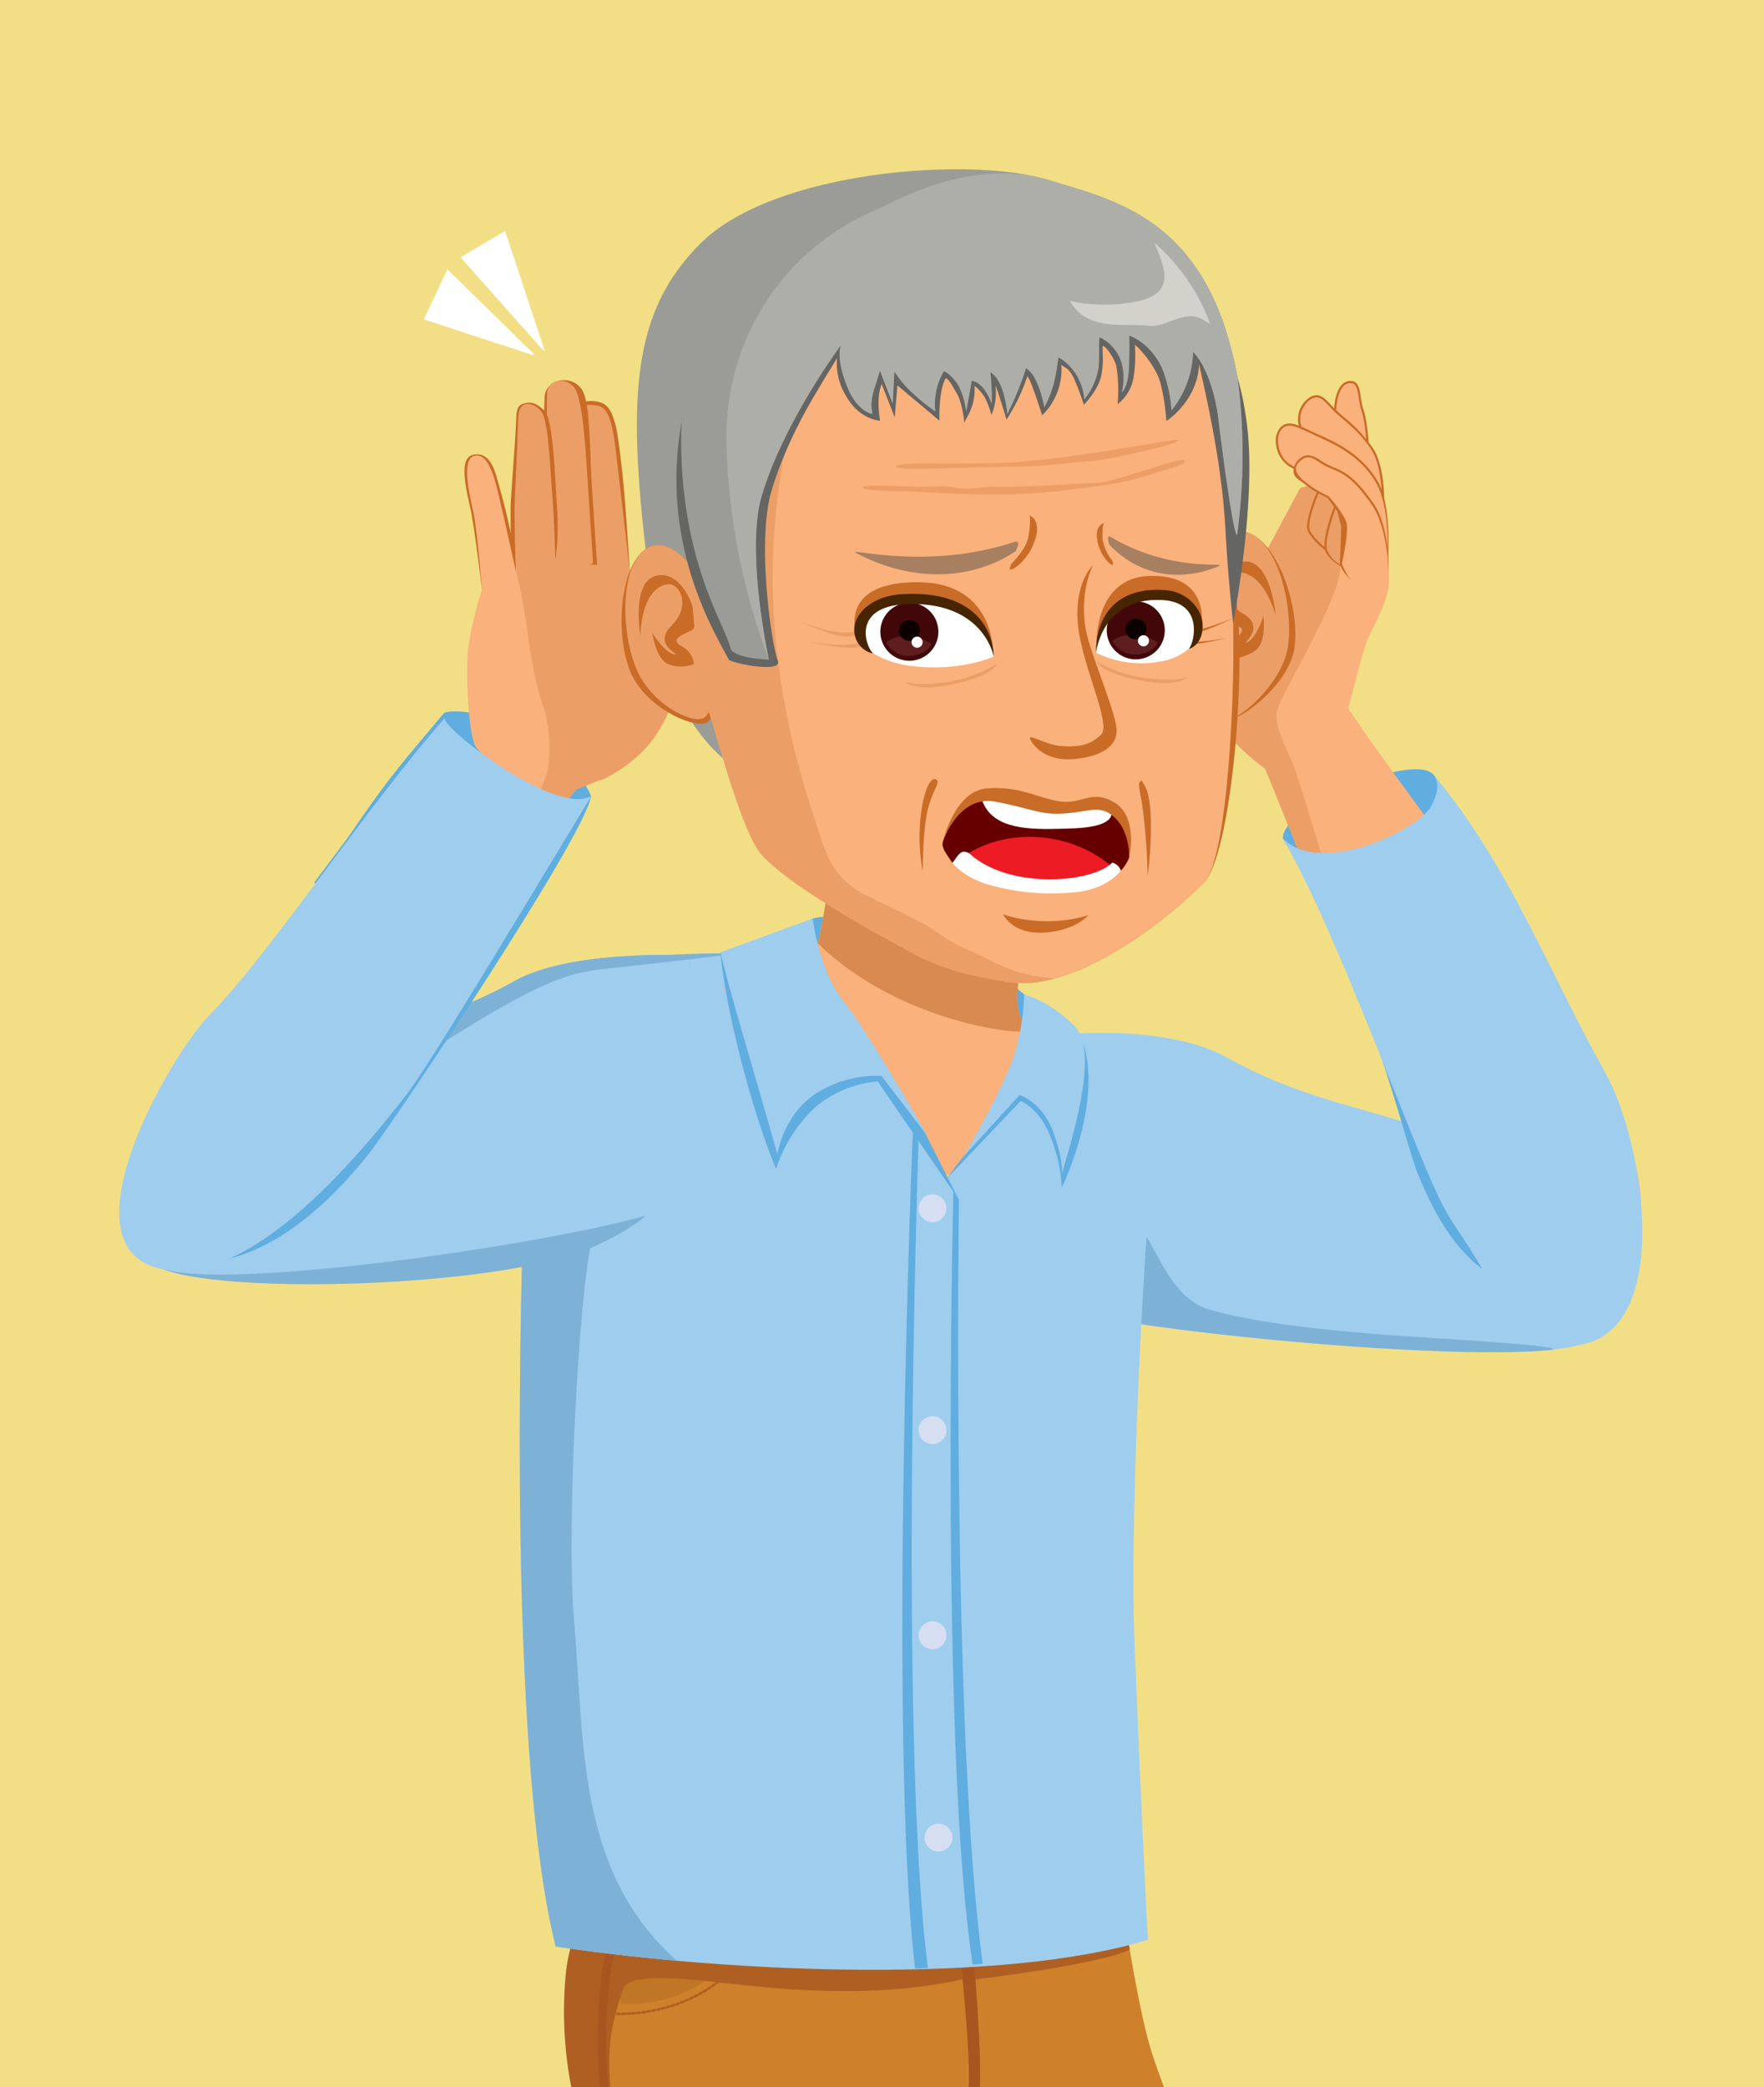 <svg xmlns="http://www.w3.org/2000/svg" width="399" height="472" viewBox="0 0 399 472">
  <g id="Grupo_87752" data-name="Grupo 87752" transform="translate(-181 -32845)">
    <rect id="Rectángulo_33961" data-name="Rectángulo 33961" width="399" height="472" transform="translate(181 32845)" fill="#f2df85"/>
    <g id="Grupo_85802" data-name="Grupo 85802" transform="translate(2.801 32869.496)">
      <g id="Background" transform="translate(274.047 27.721)">
        <g id="Grupo_85785" data-name="Grupo 85785" transform="translate(0)">
          <path id="Trazado_108536" data-name="Trazado 108536" d="M422.434,96.274l-.742-.066L397.305,88.22l5.358-11.314Z" transform="translate(-397.305 -68.222)" fill="#fff"/>
          <path id="Trazado_108537" data-name="Trazado 108537" d="M439.58,79.856l-.642-.488L420.52,58.653l10.072-5.976Z" transform="translate(-412.201 -52.676)" fill="#fff"/>
        </g>
      </g>
      <g id="Senior" transform="translate(205.199 13.782)">
        <g id="Grupo_85787" data-name="Grupo 85787" transform="translate(100.613 384.794)">
          <g id="Grupo_85786" data-name="Grupo 85786">
            <path id="Trazado_108538" data-name="Trazado 108538" d="M757.468,1136.4c-.913-2.423-1.856-5.064-2.747-7.807-3.612-11.114-7.78-41.123-7.78-41.123l-49.25,6.391,2.994,42.539Z" transform="translate(-621.802 -1087.471)" fill="#cf802a"/>
            <path id="Trazado_108539" data-name="Trazado 108539" d="M749.7,1105.2c-.4-2.7-2.762-17.733-2.762-17.733l-49.25,6.391,2.514,19.7C725.277,1111.273,746.4,1107.422,749.7,1105.2Z" transform="translate(-621.802 -1087.471)" fill="#b05f22"/>
            <path id="Trazado_108540" data-name="Trazado 108540" d="M579.961,1138.888c.53-10.719-2.574-42.539-2.574-42.539l-84.191-5s-6.238,12.887-6.947,22.507a89.3,89.3,0,0,0,1.3,25.034Z" transform="translate(-485.938 -1089.958)" fill="#b05f22"/>
            <path id="Trazado_108541" data-name="Trazado 108541" d="M595.906,1138.888c.53-10.719-2.574-42.539-2.574-42.539l-75.3-5s-4.724,11.67-6.669,21.117c-1.106,5.371-.415,17.208.387,26.423Z" transform="translate(-501.883 -1089.958)" fill="#a9551f"/>
            <path id="Trazado_108542" data-name="Trazado 108542" d="M593.388,1138.888c.559-10.434-3.39-42.817-3.39-42.817l-71.965-4.724s-4.724,11.67-6.669,21.117c-1.106,5.371-.415,17.208.387,26.423Z" transform="translate(-501.883 -1089.958)" fill="#cf802a"/>
            <path id="Trazado_108543" data-name="Trazado 108543" d="M524.985,1105.3a52.126,52.126,0,0,0-3.334,13.059c-.834,7.225-.278,10.559-.278,10.559a29.975,29.975,0,0,0,20.005-5.835c10-7.224,10-12.781,10-12.781Z" transform="translate(-508.557 -1098.912)" fill="#bf7726"/>
            <path id="Trazado_108544" data-name="Trazado 108544" d="M513.721,1141.227H513.7c-.188-.015-.287-.025-.287-.025a.28.28,0,0,1,.055-.558l.278.024a.281.281,0,0,1-.025.56Zm2.268.072a.28.28,0,0,0,0-.561h-.139l-.425,0h0a.28.28,0,0,0,0,.561l.432,0Zm.572-.007q.276,0,.572-.015a.28.28,0,0,0,.27-.29.277.277,0,0,0-.29-.271c-.194.007-.382.011-.563.015a.28.28,0,0,0,.005.561Zm-1.428-.28a.281.281,0,0,0-.272-.288c-.208-.005-.4-.014-.56-.022a.276.276,0,0,0-.294.266.281.281,0,0,0,.266.294c.168.008.359.016.573.023h.008A.28.28,0,0,0,515.133,1141.012Zm2.571.242c.186-.009.376-.021.571-.032a.28.28,0,1,0-.035-.56c-.193.012-.38.023-.563.031a.28.28,0,0,0,.014.561Zm1.141-.072c.186-.014.376-.03.569-.047a.28.28,0,0,0-.051-.558q-.286.025-.562.046a.281.281,0,0,0,.021.561Zm1.137-.1q.28-.029.568-.063a.281.281,0,0,0-.066-.557c-.19.023-.376.043-.56.063a.28.28,0,0,0,.029.559Zm1.135-.135c.186-.025.375-.051.566-.079a.281.281,0,1,0-.081-.555c-.189.028-.375.054-.558.078a.28.28,0,0,0,.036.558A.225.225,0,0,0,521.117,1140.942Zm1.131-.167q.279-.045.563-.095a.281.281,0,1,0-.1-.553q-.281.05-.555.094a.28.28,0,1,0,.089.553Zm1.126-.2q.278-.053.561-.111a.28.28,0,0,0-.113-.549q-.279.057-.553.109a.281.281,0,0,0,.052.556A.292.292,0,0,0,523.374,1140.577Zm1.119-.23q.277-.061.558-.127a.28.28,0,1,0-.129-.546q-.277.064-.55.125a.281.281,0,0,0,.06.554A.309.309,0,0,0,524.493,1140.347Zm1.112-.262q.275-.069.553-.143a.281.281,0,0,0-.144-.542q-.274.074-.545.142a.28.28,0,1,0,.136.544Zm1.1-.295c.182-.052.364-.1.549-.159a.28.28,0,0,0-.159-.538l-.542.157a.28.28,0,0,0,.076.55A.273.273,0,0,0,526.71,1139.79Zm1.1-.328q.271-.085.544-.176a.281.281,0,0,0-.177-.533c-.179.06-.357.118-.536.174a.28.28,0,0,0,.085.547A.275.275,0,0,0,527.806,1139.463Zm1.085-.361c.179-.063.358-.126.538-.193a.281.281,0,0,0-.194-.527q-.266.1-.53.191a.28.28,0,0,0,.093.544A.273.273,0,0,0,528.891,1139.1Zm1.073-.394q.266-.1.532-.21a.28.28,0,1,0-.21-.52c-.175.071-.35.139-.524.206a.281.281,0,0,0,.2.524Zm1.06-.429c.175-.074.35-.15.525-.227a.28.28,0,1,0-.227-.513q-.258.114-.516.223a.281.281,0,0,0,.109.539A.286.286,0,0,0,531.024,1138.278Zm1.046-.464c.172-.08.344-.162.517-.244a.281.281,0,1,0-.244-.505c-.17.082-.339.162-.509.24a.281.281,0,0,0,.118.535A.276.276,0,0,0,532.07,1137.814Zm1.03-.5c.169-.085.339-.173.508-.262a.281.281,0,0,0-.26-.5c-.167.088-.334.174-.5.258a.28.28,0,0,0,.253.5Zm1.013-.533q.25-.137.5-.279a.28.28,0,1,0-.278-.487c-.163.093-.328.185-.491.274a.281.281,0,1,0,.27.492Zm.993-.567q.245-.146.489-.3a.281.281,0,1,0-.295-.477c-.16.1-.32.2-.481.292a.28.28,0,0,0,.144.521A.277.277,0,0,0,535.106,1136.216Zm.973-.6q.24-.154.478-.314a.28.28,0,0,0-.311-.467q-.235.157-.47.309a.28.28,0,0,0,.152.516A.275.275,0,0,0,536.078,1135.613Zm.951-.637q.234-.163.467-.331a.281.281,0,1,0-.329-.455q-.228.165-.459.325a.281.281,0,0,0,.161.511A.274.274,0,0,0,537.03,1134.977Zm.928-.67c.129-.1.258-.2.386-.294l.071-.055a.28.28,0,0,0-.348-.439l-.066.051c-.126.1-.252.194-.378.289a.28.28,0,0,0,.168.5A.276.276,0,0,0,537.957,1134.306Zm.9-.7q.226-.179.445-.355a.281.281,0,0,0-.352-.437q-.217.175-.442.352a.28.28,0,1,0,.348.44Zm.887-.714c.149-.122.3-.243.439-.364a.28.28,0,1,0-.36-.43q-.213.179-.434.359a.281.281,0,1,0,.356.434Zm.875-.73q.22-.188.432-.373a.28.28,0,0,0-.369-.422q-.209.183-.427.368a.281.281,0,0,0,.364.427Zm.859-.749q.217-.192.424-.382a.281.281,0,1,0-.379-.414q-.2.187-.418.377a.28.28,0,1,0,.372.419Zm.844-.769c.142-.132.279-.263.414-.392a.28.28,0,1,0-.388-.4q-.2.191-.409.387a.28.28,0,0,0,.191.485A.277.277,0,0,0,542.326,1130.645Zm.824-.791c.138-.136.273-.271.4-.4a.28.28,0,0,0-.4-.393q-.193.2-.4.4a.28.28,0,0,0,.2.48A.277.277,0,0,0,543.149,1129.855Zm.8-.815c.134-.141.264-.28.391-.418a.281.281,0,0,0-.413-.38q-.186.2-.384.411a.28.28,0,0,0,.01.4.276.276,0,0,0,.193.077A.281.281,0,0,0,543.951,1129.04Zm.774-.842q.2-.219.376-.432a.281.281,0,0,0-.427-.364q-.177.209-.368.424a.28.28,0,1,0,.419.372Zm.742-.873c.124-.152.242-.3.356-.449a.28.28,0,1,0-.443-.343q-.167.216-.348.439a.281.281,0,1,0,.435.354Zm.7-.908c.116-.16.227-.316.333-.469a.281.281,0,0,0-.462-.318q-.153.222-.323.456a.28.28,0,0,0,.453.331Zm.652-.949q.161-.253.3-.492a.28.28,0,1,0-.483-.285c-.091.153-.188.312-.292.474a.28.28,0,0,0,.085.387.283.283,0,0,0,.151.045A.28.28,0,0,0,546.82,1125.468Zm.586-1q.144-.269.261-.519a.28.28,0,0,0-.507-.239q-.112.237-.249.494a.28.28,0,0,0,.115.379.274.274,0,0,0,.132.034A.28.28,0,0,0,547.406,1124.472Zm.5-1.052c.074-.184.142-.37.2-.551a.28.28,0,0,0-.533-.174c-.055.168-.119.342-.189.514a.281.281,0,0,0,.155.366.288.288,0,0,0,.105.021A.281.281,0,0,0,547.9,1123.42Zm.362-1.118a5.479,5.479,0,0,0,.106-.588.28.28,0,0,0-.244-.312.275.275,0,0,0-.312.244,4.86,4.86,0,0,1-.1.527.281.281,0,0,0,.209.337.313.313,0,0,0,.065.008A.281.281,0,0,0,548.264,1122.3Zm-.122-.922a.281.281,0,0,0,.256-.294,1.675,1.675,0,0,0-.045-.337.281.281,0,0,0-.549.11l.035.276a.281.281,0,0,0,.278.245Z" transform="translate(-503.405 -1108.69)" fill="#b05f22"/>
            <path id="Trazado_108545" data-name="Trazado 108545" d="M512.334,1138.888c-.7-9.132-.015-13.76,2.982-22.4.841-1.963,5.042-3.107,19.325-1.553s35.76,4.308,57.349-.457L590,1096.071l-71.965-4.724s-4.724,11.67-6.669,21.117c-1.106,5.371-.415,17.208.387,26.423Z" transform="translate(-501.883 -1089.958)" fill="#b05f22"/>
            <path id="Trazado_108546" data-name="Trazado 108546" d="M509.452,1141.9a111.922,111.922,0,0,1,4.96-45.249l-1.865-.61a113.888,113.888,0,0,0-5.064,45.859Z" transform="translate(-499.442 -1092.968)" fill="#a9551f"/>
          </g>
        </g>
        <g id="Grupo_85788" data-name="Grupo 85788" transform="translate(0.589 142.385)">
          <path id="Trazado_108547" data-name="Trazado 108547" d="M831.335,564.2c-12.839-7.149-34.624-5.33-34.624-5.33s-11.287,57-2.755,61.85,107.931,14.8,119.067,7.691c11.078-10.527,11.4-25.864-13.728-38.463C869.415,574.969,854.362,577.022,831.335,564.2Z" transform="translate(-581.497 -505.772)" fill="#9fcdee"/>
          <path id="Trazado_108548" data-name="Trazado 108548" d="M885.652,678.929c-18.428-1.189-42.473-2.564-57.525-6.865-11.468-3.584-11.906-19.12-21.941-24.854-4.812-2.647-8.655-6.423-12.939-9.379-1.836,15.137-2.647,31.207,1.709,33.685,7.35,4.179,82.119,12.137,109.825,9.722C909.24,680.849,900.33,679.876,885.652,678.929Z" transform="translate(-582.138 -556.567)" fill="#7eb1d6"/>
          <path id="Trazado_108549" data-name="Trazado 108549" d="M599.987,731.57c-.292-4.234-1.6-31.2-3.017-66.71-1.364-34.088,2.984-102.135,4.261-111.5s3.056-16.861-3.3-20.416-16.7-6.714-16.7-6.714l-27.064,33.529-10.66-32.328L508.67,508.5s-44.33-.82-46.873,8.285c-2.526,9.047-9.211,163.464,4.234,216.3C506.834,739.168,567.335,741.532,599.987,731.57Z" transform="translate(-367.919 -473.573)" fill="#9fcdee"/>
          <path id="Trazado_108550" data-name="Trazado 108550" d="M470.094,772.1c-1.792-23.295,1.814-82.153,4.681-86.1-5.273,3.712-16.346,5.251-16.353,5.527-1.314,51.907-.667,122.932,7.61,155.461,8.435,1.257,17.713,2.354,27.411,3.218C470.478,829.763,472.59,800.63,470.094,772.1Z" transform="translate(-367.919 -587.473)" fill="#7eb1d6"/>
          <path id="Trazado_108551" data-name="Trazado 108551" d="M295.722,515.4c12.839-7.149,39.323-5.748,39.323-5.748a125.273,125.273,0,0,1-.587,27.739c-2.039,14.757,4.591,26.942-21.537,38.392-21.069,9.233-87.752,10.934-98.888,3.829-11.079-10.527-11.4-25.863,13.728-38.463C257.642,526.172,272.695,528.226,295.722,515.4Z" transform="translate(-206.841 -474.257)" fill="#7eb1d6"/>
          <path id="Trazado_108552" data-name="Trazado 108552" d="M295.722,515.4c12.839-7.149,39.323-5.748,39.323-5.748s5.26,50.461-2.712,56.188c-8.521,6.12-107.156,21.712-118.3,13.772-11.079-10.527-11.4-25.863,13.728-38.463C257.642,526.172,272.695,528.226,295.722,515.4Z" transform="translate(-206.841 -474.257)" fill="#9fcdee"/>
          <path id="Trazado_108553" data-name="Trazado 108553" d="M668.005,490.158c-12.965-3.669-25.434-5.762-30.01-4.363s-1.91,21.875-1.91,21.875l54.357,7.572s-1.074-9.885-4.1-11.937S674.3,491.938,668.005,490.158Z" transform="translate(-481.755 -458.737)" fill="#60ade0"/>
          <path id="Trazado_108554" data-name="Trazado 108554" d="M655.858,462.886c-7.038-5.35,1.255-23.773,5.069-29.668l-49.233-22.139c1.127,4.186-2.711,35.33-5.761,38-3.509,3.074-17.981,2.774-19.09,4.779-.944,1.709,18.139,6.44,32.448,18.111,9.237,7.534,16.413,24.3,17.36,24.462,3.058.51,14.046-22.568,23.673-32.827C664.992,458.631,659.508,465.66,655.858,462.886Z" transform="translate(-450.634 -411.079)" fill="#fab17b"/>
          <path id="Trazado_108555" data-name="Trazado 108555" d="M693.824,462.886c-7.038-5.35,1.255-23.773,5.069-29.668L649.66,411.079c.878,3.258-1.253,22.845-3.679,32.629C665.551,462.987,697.073,465.357,693.824,462.886Z" transform="translate(-488.6 -411.079)" fill="#d98a50"/>
          <path id="Trazado_108556" data-name="Trazado 108556" d="M293.19,527.362c23.924-15.025,28.25-14.677,38.351-15.782,10.215-1.117,22.166-2.485,25.913-3.1-2.814-.013-8.735.015-15.393.382-8.15-.046-25.207.548-34.742,5.857-23.028,12.821-38.08,10.768-67.961,25.748a53.547,53.547,0,0,0-14.443,9.988c1.2-.349,2.41-.667,3.615-.935C250.39,545.222,275.323,538.584,293.19,527.362Z" transform="translate(-218.437 -473.573)" fill="#7eb1d6"/>
        </g>
        <g id="Grupo_85789" data-name="Grupo 85789" transform="translate(0 47.69)">
          <path id="Trazado_108557" data-name="Trazado 108557" d="M369.656,401.083c5.351-8.967,21.031-26.049,21.031-26.049-2.642-6.862-12.748-15.13-21.673-17.63s-11.552-1.236-11.552-1.236c-.154.17-5.495,6.589-5.708,6.809l-23.739,31.664Z" transform="translate(-284 -280.947)" fill="#60ade0"/>
          <path id="Trazado_108558" data-name="Trazado 108558" d="M445.512,257.864c5.54-.8,16,3.586,16,3.586s2.476,20.462,2.932,25.1-4.724,20.372-8.872,21.651-8.919,1.531-14.061,1.467-12.981-6.062-14.793-8.674-2.359-17-1.8-22.351a83.827,83.827,0,0,1,3.127-13.28A34.608,34.608,0,0,1,445.512,257.864Z" transform="translate(-346.039 -218.016)" fill="#fab17b"/>
          <path id="Trazado_108559" data-name="Trazado 108559" d="M461.745,292.438c-3.766-10.566-3.44-20.831-6.449-31.422a39.045,39.045,0,0,1,9.843-3.152c5.54-.8,16,3.586,16,3.586s2.476,20.462,2.932,25.1-4.724,20.372-8.872,21.651-10.019,4.674-15.161,4.61c-.232,0,1.614-4.134,1.372-4.147C463.757,304.52,462.968,296.366,461.745,292.438Z" transform="translate(-365.665 -218.016)" fill="#eb9f67"/>
          <path id="Trazado_108560" data-name="Trazado 108560" d="M504.384,198.722c-.018-.161-.954-16.238-1.779-23.124-.081-.672-.158-1.343-.235-2.007-.769-6.672-1.433-12.434-4.681-13.272a6.837,6.837,0,0,0-4.248.032,3.036,3.036,0,0,0-1.846,2.942c-.554,12.635,2.689,34.009,2.706,34.332Z" transform="translate(-388.914 -155.288)" fill="#c96c28"/>
          <path id="Trazado_108561" data-name="Trazado 108561" d="M506.068,200.306s-1.822-16.056-2.657-23.018-1.314-13.769-4.259-14.53-5.115,0-4.992,2.066,1.824,34.384,1.824,34.384a5.334,5.334,0,0,0,4.235,2.2A19.742,19.742,0,0,0,506.068,200.306Z" transform="translate(-390.598 -156.873)" fill="#eb9f67"/>
          <path id="Trazado_108562" data-name="Trazado 108562" d="M484.6,188.611l-.033-.493s-.672-10.1-1.163-17.642c-.123-1.879-.2-3.95-.283-6.143-.307-8.145-.622-13.633-2.128-15.624a4.945,4.945,0,0,0-5.765-1.489,3.9,3.9,0,0,0-2.5,3.511c-.126,3.238-1.228,33.431.424,37.421Z" transform="translate(-376.546 -146.851)" fill="#c96c28"/>
          <path id="Trazado_108563" data-name="Trazado 108563" d="M485.3,188.422s-.672-10.1-1.163-17.643-1.125-19.39-3.062-21.95-6.047-1.971-6.174,1.292-.136,38.276-.136,38.276,2.039,2.81,5.044,2.3A15.151,15.151,0,0,0,485.3,188.422Z" transform="translate(-378.157 -147.097)" fill="#eb9f67"/>
          <path id="Trazado_108564" data-name="Trazado 108564" d="M460.661,196.606l1.549-.18c0-.086,1.034-4.065.208-14.414-.181-2.272-.616-17.048-2.607-19.074-1.594-1.622-3.044-2.412-5.14-1.545-.73.3-1.234.84-1.3,3.073-.079,2.69-.49,8.365-.819,12.925-.192,2.644-.358,4.927-.41,5.982-.141,2.821-.061,12.9.6,15.862C452.739,199.236,460.56,196.757,460.661,196.606Z" transform="translate(-363.604 -155.953)" fill="#c96c28"/>
          <path id="Trazado_108565" data-name="Trazado 108565" d="M463.833,196.955s-.176-8.551-.672-14.339-.839-16.866-2.444-18.978-5.137-3.04-5.262,1.25-.663,16.222-.805,19.058.21,15.535.21,15.535.94,3.138,3.737,2.126S463.833,196.955,463.833,196.955Z" transform="translate(-365.229 -156.481)" fill="#eb9f67"/>
          <path id="Trazado_108566" data-name="Trazado 108566" d="M434.571,219.862c-.028-.127.285-5.446-4.412-21.488-1.075-3.673-2.832-5.206-5.255-4.63s-2.433,4.234-.631,11.844c.95,4.012,2.664,18.48,2.675,18.618Z" transform="translate(-344.94 -176.862)" fill="#c96c28"/>
          <path id="Trazado_108567" data-name="Trazado 108567" d="M435.89,221.43s-2.784-12.733-3.629-16.184-2.345-12.189-6.2-10.706c-2.481.954-1.054,8.008-.077,12.135s2.045,18.009,2.045,18.009Z" transform="translate(-346.021 -177.341)" fill="#fab17b"/>
          <path id="Trazado_108568" data-name="Trazado 108568" d="M510.4,299.728c5.758-3.895,5.136-1.527,6.852-6.768s4.065-10.16,9.036-11.925,7.2,2.573,5.03,7.565-5.98,7.445-6.76,11.567a35.077,35.077,0,0,1-5.955,13.866,31.2,31.2,0,0,1-11.106,8.836C504.677,324.181,504.64,303.623,510.4,299.728Z" transform="translate(-397.966 -232.688)" fill="#eb9f67"/>
          <path id="Trazado_108569" data-name="Trazado 108569" d="M352.327,382.176s-15.193,19.018-20.83,29.015-15.2,31.67-27.809,42.975-21.171,17.484-27.382,12.946-14.806-29.041,3.677-43.42,46.859-41.922,48.226-47.539c.776-3.189,7.4,2.93,13.574,5.64a14.843,14.843,0,0,0,9.413.605Z" transform="translate(-246.004 -293.398)" fill="#eb9f67"/>
          <path id="Trazado_108570" data-name="Trazado 108570" d="M287.749,458.171c-12.609,11.3-20.606,18-26.816,13.461s-7.033-34.262,11.45-48.641,46.859-41.922,48.226-47.539c.776-3.189,8.35.207,14.521,2.917C339.825,380.431,300.358,446.866,287.749,458.171Z" transform="translate(-238.402 -292.696)" fill="#fab17b"/>
          <path id="Trazado_108571" data-name="Trazado 108571" d="M291.478,397.936c-5.476.953-18.622-4.175-19.837-9.887s4.545-11.8,5.269-13.945c-17.592,19.943-28.288,43.326-41.546,56.7-8.764,8.84-38.489,54.391-17.518,60.366,21.712,6.189,40.192-14.807,47.092-23.462,5.387-6.755,48.927-71.7,50.351-80.96C306.1,397,301.24,396.142,291.478,397.936Z" transform="translate(-208.603 -292.659)" fill="#60ade0"/>
          <path id="Trazado_108572" data-name="Trazado 108572" d="M278.794,360.19c-17.592,19.943-39.9,53.716-53.157,67.091-8.764,8.84-33.111,51.116-12.141,57.092,21.713,6.189,49.328-29.913,56.229-38.568,5.387-6.756,28.8-45.973,42.161-67.985C303.756,382.364,278.071,362.33,278.794,360.19Z" transform="translate(-205.199 -283.732)" fill="#9fcdee"/>
          <path id="Trazado_108573" data-name="Trazado 108573" d="M278.794,360.19c-17.592,19.943-39.9,53.716-53.157,67.091-8.764,8.84-33.111,51.116-12.141,57.092,21.713,6.189,49.328-29.913,56.229-38.568,5.387-6.756,28.8-45.973,42.161-67.985C303.756,382.364,278.071,362.33,278.794,360.19Z" transform="translate(-205.199 -283.732)" fill="#9fcdee"/>
        </g>
        <g id="Grupo_85790" data-name="Grupo 85790" transform="translate(117.054 0)">
          <path id="Trazado_108574" data-name="Trazado 108574" d="M605.463,155.273c34.912-6.609,64.8-14.893,64.064-72.709-.719-56.233-26.965-60.93-44.607-66.362s-62.236-2.179-78.786,14.415-16.65,37.471-10.806,81.311S570.553,161.881,605.463,155.273Z" transform="translate(-531.816 -13.782)" fill="#9b9c97"/>
          <path id="Trazado_108575" data-name="Trazado 108575" d="M648.54,156.943c34.912-6.609,64.8-14.893,64.065-72.709C711.885,28,685.639,23.3,668,17.872s-41.136,4.548-57.686,21.141-11.755,35.965-5.912,79.805S613.63,163.551,648.54,156.943Z" transform="translate(-574.893 -15.452)" fill="#aeaea9"/>
        </g>
        <g id="Grupo_85791" data-name="Grupo 85791" transform="translate(177.107 217.144)">
          <path id="Trazado_108576" data-name="Trazado 108576" d="M737.077,833.457c-7.048-51.378-5.379-172.722-5.379-172.722l-1.26-1.837s-3.078,126.629,4.369,174.791Z" transform="translate(-718.902 -644.843)" fill="#60ade0"/>
          <path id="Trazado_108577" data-name="Trazado 108577" d="M705.145,809.264c-6.744-53.247-2.086-187.617-2.086-187.617l-1.3-1.967s-5.682,137.207.5,189.739Z" transform="translate(-699.379 -619.679)" fill="#60ade0"/>
        </g>
        <g id="Grupo_85792" data-name="Grupo 85792" transform="translate(242.511 70.838)">
          <path id="Trazado_108578" data-name="Trazado 108578" d="M955.287,431.833c-5.144-9.088-15.769-23.806-15.769-23.806-.165-.253.125-3.836,6.9-7.832,8.43-4.974,23.98-10.253,27.1-6.647.151.173.332.374.54.6l15.478,34.165Z" transform="translate(-918.841 -327.52)" fill="#60ade0"/>
          <path id="Trazado_108579" data-name="Trazado 108579" d="M958.312,443c-6.7-8.811-33.336-79.185-34.688-80.925-6.612-8.5,14.542-19.108,20.149-11.045,13.084,18.816,34.3,54.4,49.236,70.172,8.56,9.039,25.22,47.23,4.118,52.724C975.277,479.619,965.011,451.813,958.312,443Z" transform="translate(-907.849 -299.163)" fill="#eb9f67"/>
          <path id="Trazado_108580" data-name="Trazado 108580" d="M970.615,442.426c-6.7-8.811-25.919-77.391-27.272-79.131-6.612-8.5,6.592-21.569,12.2-13.505,13.084,18.816,32.641,44.532,45.969,63.062,7.269,10.106,33.311,55.708,12.209,61.2C991.872,479.744,977.315,451.236,970.615,442.426Z" transform="translate(-920.153 -298.586)" fill="#fab17b"/>
          <path id="Trazado_108581" data-name="Trazado 108581" d="M906.458,212.667l-24.581,45.953s2.442.317,4.548,4.859,13.033,13.777,17.787,13.988,9.487-4.612,11.688-10.5c1.864-4.988,4.113-15.74,5.7-19.755s5.916-10.141,4.754-15.846S910.9,211.44,910.9,211.44Z" transform="translate(-881.877 -211.44)" fill="#fab17b"/>
          <path id="Trazado_108582" data-name="Trazado 108582" d="M906.458,212.667l-24.581,45.953s2.442.317,4.548,4.859,13.1,15.162,17.854,15.373-5.042-10.682-2.841-16.571c1.864-4.989,15.165-26.629,14-32.334S910.9,211.44,910.9,211.44Z" transform="translate(-881.877 -211.44)" fill="#eb9f67"/>
          <path id="Trazado_108583" data-name="Trazado 108583" d="M960.646,228.395c.5,0,1.251,0,1.912-11.34l.014-.239-4.795-4.18-.27.6c-.009.019-.89,1.975-1.629,4.151-1.04,3.066-1.3,5.027-.788,6C956.126,225.349,959.5,228.395,960.646,228.395Z" transform="translate(-928.689 -212.207)" fill="#c96c28"/>
          <path id="Trazado_108584" data-name="Trazado 108584" d="M958.82,214.864s-3.486,7.712-2.43,9.719,4.333,4.754,5.124,4.754,1.425-10.881,1.425-10.881Z" transform="translate(-929.558 -213.637)" fill="#eb9f67"/>
          <path id="Trazado_108585" data-name="Trazado 108585" d="M958.461,419.17c5.452,1.078,15.175-8.227,16.519-13.911s-.735-7.425-1.409-9.581c17.13,20.342,23.454,56.374,36.4,70.049,8.559,9.039,17.013,39.833-4.089,45.326-21.848,5.689-31.271-14.129-35.811-25.126-3.3-7.986-10.193-41.646-30.5-75.77C948.528,420.614,948.744,417.154,958.461,419.17Z" transform="translate(-918.894 -329.65)" fill="#60ade0"/>
          <path id="Trazado_108586" data-name="Trazado 108586" d="M973.036,402.935c1.55-2.825,2.059-5.283.536-7.257,17.13,20.342,26.2,44.825,38.867,67.337,9.067,16.11,15.45,58.788-6.157,61.721-8.785,1.192-15.235-6.109-20.309-14.987-5.472-9.574-7.711-11.711-10.34-16.818-6.985-13.572-23.208-60.462-36.062-82.775C948.26,418.895,970.225,408.055,973.036,402.935Z" transform="translate(-918.894 -329.65)" fill="#9fcdee"/>
        </g>
        <g id="Grupo_85793" data-name="Grupo 85793" transform="translate(113.59 19.813)">
          <path id="Trazado_108587" data-name="Trazado 108587" d="M539.787,258.383s-5.968-10.325-11.907-6.773-7.3,18.683-3.905,27.5,15.436,13.7,17.648,11.747a8.912,8.912,0,0,0,2.6-4.971Z" transform="translate(-522.148 -185.712)" fill="#c96c28"/>
          <path id="Trazado_108588" data-name="Trazado 108588" d="M541.322,258.383s-5.968-10.325-11.907-6.773-6,17.919-2.6,26.736,13.541,13.4,15.753,11.446,1.3-6.274,1.3-6.274Z" transform="translate(-523.683 -185.712)" fill="#eb9f67"/>
          <path id="Trazado_108589" data-name="Trazado 108589" d="M533.332,283.614s-2.3-13,4.144-13.739,9.882,11.2,7.408,12.451-4.907,2.016-2.175,3.648a4.993,4.993,0,0,1,2.717,4,8.093,8.093,0,0,1-5.71.056c-2.93-1.164-3.681-7.119-3.681-7.119s2.674,4.43,4.949,4.841-5.276-1.83-.622-6.477,1.728-9.758-.9-9.346C533.293,272.9,533.332,283.614,533.332,283.614Z" transform="translate(-529.069 -197.887)" fill="#c96c28"/>
          <path id="Trazado_108590" data-name="Trazado 108590" d="M889.727,252.166s3.17-11.5,9.812-9.558,11.779,16.237,10.717,25.626-14.214,18.345-16.849,17.01a2.7,2.7,0,0,1-1.292-3.793Z" transform="translate(-757.992 -180.272)" fill="#c96c28"/>
          <path id="Trazado_108591" data-name="Trazado 108591" d="M889.727,252.166s3.17-11.5,9.812-9.558,10.326,15.826,9.264,25.214-12.761,18.756-15.4,17.421a2.7,2.7,0,0,1-1.292-3.793Z" transform="translate(-757.992 -180.272)" fill="#eb9f67"/>
          <path id="Trazado_108592" data-name="Trazado 108592" d="M911.556,273.5s-1.058-13.155-7.476-12.249-6.735,13.335-4.027,13.917,5.257.713,3.025,2.981a16.475,16.475,0,0,0-3.341,5.645s4.717-.615,7.26-2.478,1.765-7.817,1.765-7.817-1.469,4.962-3.567,5.934,4.644-3.1-1.032-6.424-4.134-9.007-1.491-9.27C908.891,263.12,911.556,273.5,911.556,273.5Z" transform="translate(-763.585 -192.344)" fill="#c96c28"/>
          <path id="Trazado_108593" data-name="Trazado 108593" d="M687.92,123.562s.316,11.8,1.74,24.406c1.973,17.472-1.524,56.163-7.372,62.422s-28.021,25.057-44.066,22.695-20.6-5.889-28.48-10.157c-9.426-5.1-24.081-14.087-27.974-19.164s-8.229-20.977-12.027-33.343S559.1,91.874,588.649,79s74.337-14.613,87.232,2.988S687.92,123.562,687.92,123.562Z" transform="translate(-550.443 -69.065)" fill="#c96c28"/>
          <path id="Trazado_108594" data-name="Trazado 108594" d="M687.92,123.562a182.683,182.683,0,0,0,.575,22.661c1.1,12.637-.359,57.907-6.208,64.167s-28.021,25.057-44.066,22.695-20.6-5.889-28.48-10.157c-9.426-5.1-24.081-14.087-27.974-19.164s-8.229-20.977-12.027-33.343S559.1,91.874,588.649,79s74.337-14.613,87.232,2.988S687.92,123.562,687.92,123.562Z" transform="translate(-550.443 -69.065)" fill="#fab17b"/>
          <path id="Trazado_108595" data-name="Trazado 108595" d="M620.8,231.824c-1.434-1.075-7.812-4.261-15.387-7.812-7.884-4.3-8.831-9.71-11.7-18.311-8.6-26.52-11.827-53.041-6.451-81.353,1.792-10.752,5.376-20.07,8.96-30.463a63.743,63.743,0,0,1,3.066-8.135,108.2,108.2,0,0,0-10.644,3.958c-29.546,12.871-22.7,79.054-18.909,91.418s8.135,28.267,12.027,33.343,18.548,14.059,27.974,19.164c7.881,4.268,12.432,7.793,28.48,10.157a25.272,25.272,0,0,0,10.218-.863,35.673,35.673,0,0,1-14.939-4.255C627.049,235.447,626.9,236.125,620.8,231.824Z" transform="translate(-550.443 -79.77)" fill="#eb9f67"/>
          <path id="Trazado_108596" data-name="Trazado 108596" d="M747.118,197.3c-.8-.693-9.566,2.686-17.07,4.634a10.61,10.61,0,0,1-2.2.407c-6.045.257-12.136.746-18.219.888-2.393.056-4.829-.077-7.214.082-2.561.171-4.8.674-7.322.124-2.28-.5-4.938-.18-7.279-.189-5.464-.021-13.535-.638-13.535.209s7.934.693,13.332,1c7.027.4,14.068.684,21.107.5,7.155-.184,14.065-1.246,21.142-2.17a70.534,70.534,0,0,0,10.519-2.614C744.453,198.994,747.922,197.995,747.118,197.3Z" transform="translate(-619.759 -151.285)" fill="#eb9f67"/>
          <path id="Trazado_108597" data-name="Trazado 108597" d="M759.142,184.667c0-.7-25.818,4.818-41.223,5.177-3.894.091-7.951.077-11.908.057-3.555-.018-10.7-.12-10.7.723s10.692.415,16.038.2c7.691-.3,15.281.074,22.957-1.012,2.308-.326,4.541-.273,6.835-.631,2.417-.377,4.822-.828,7.205-1.378C753.472,186.622,759.142,185.37,759.142,184.667Z" transform="translate(-633.25 -143.198)" fill="#eb9f67"/>
        </g>
        <g id="Grupo_85794" data-name="Grupo 85794" transform="translate(180.989 137.884)">
          <path id="Trazado_108598" data-name="Trazado 108598" d="M713.944,398.61c-1.1-.6-2.334,1.845-3.055,5.562a41.357,41.357,0,0,0,.058,15.206s-.045-9.5,1.182-14.151S715.048,399.213,713.944,398.61Z" transform="translate(-710.213 -398.519)" fill="#c96c28"/>
          <path id="Trazado_108599" data-name="Trazado 108599" d="M849.334,399.449c.244.375.489.767.733,1.192,2.68,4.681.686,20.349.686,20.349s-.2-7.61-1.05-14.4C849.092,401.686,848.17,399.965,849.334,399.449Z" transform="translate(-799.117 -399.115)" fill="#c96c28"/>
        </g>
        <g id="Grupo_85795" data-name="Grupo 85795" transform="translate(205.957 89.54)">
          <path id="Trazado_108600" data-name="Trazado 108600" d="M794.146,263.624s-4.192,3.806-3.437,13.105,7.8,22.925,5.242,25.259-4.755,2.751-8.764,2.545-8.441-3.507-7.043-1.178,4.526,4.407,9.073,4.142c5.55-.325,11.258-2.4,10.135-7.813-1.258-6.058-6.3-17.22-6.994-22.442C791.253,268.946,794.146,263.624,794.146,263.624Z" transform="translate(-779.881 -263.624)" fill="#c96c28"/>
        </g>
        <g id="Grupo_85796" data-name="Grupo 85796" transform="translate(153.269 78.26)">
          <path id="Trazado_108601" data-name="Trazado 108601" d="M671.29,290.814s2.177-11.494,13.037-11.3c16.379.3,17.694,14.963,17.694,14.963s-7.427,3.466-18.5,2.148C674.837,295.595,671.29,290.814,671.29,290.814Z" transform="translate(-657.519 -262.54)" fill="#fff"/>
          <path id="Trazado_108602" data-name="Trazado 108602" d="M698.427,292.3a6.562,6.562,0,1,1-7.915-4.844A6.564,6.564,0,0,1,698.427,292.3Z" transform="translate(-666.626 -267.516)" fill="#420809"/>
          <path id="Trazado_108603" data-name="Trazado 108603" d="M689.258,309.769a5.8,5.8,0,0,0,6.726,2.775,5.371,5.371,0,0,0,3.464-2.345c.186-.291-2.862-1.854-5.516-1.951C691.33,308.153,689.12,309.518,689.258,309.769Z" transform="translate(-669.044 -280.973)" fill="#5e1d1f"/>
          <path id="Trazado_108604" data-name="Trazado 108604" d="M697.515,301.537a2.415,2.415,0,0,0,4.416-.148,2.347,2.347,0,0,0-1.354-3.03A2.415,2.415,0,0,0,697.515,301.537Z" transform="translate(-674.259 -274.532)" fill="#0d0000"/>
          <path id="Trazado_108605" data-name="Trazado 108605" d="M706.03,311.157a1.235,1.235,0,0,0,1.6-.712,1.254,1.254,0,1,0-1.6.712Z" transform="translate(-679.3 -281.306)" fill="#fff"/>
          <path id="Trazado_108606" data-name="Trazado 108606" d="M772.3,239.222c-1.787,3.863-5,5.679-5.083,5.063a2.184,2.184,0,0,1,.747-1.582c1.45-1.678,2.951-3.441,3.394-5.52.311-1.46.66-4.812.241-5.032C773.48,232.951,774.09,235.358,772.3,239.222Z" transform="translate(-719.063 -232.151)" fill="#c96c28"/>
          <path id="Trazado_108607" data-name="Trazado 108607" d="M643.539,301.033a10.08,10.08,0,0,0,4.062-.722q.046.36.106.726a10.1,10.1,0,0,1-3.849.9c-3.4-.1-10.993-3.771-10.993-3.771S639.128,300.863,643.539,301.033Z" transform="translate(-632.865 -274.509)" fill="#eb9f67"/>
          <path id="Trazado_108608" data-name="Trazado 108608" d="M650.481,312.019a9.485,9.485,0,0,0,1.945-.582c.1.259.206.512.318.763a6.992,6.992,0,0,1-1.755.633c-3.346.643-11.552-1.279-11.552-1.279S646.138,312.816,650.481,312.019Z" transform="translate(-637.082 -283.022)" fill="#eb9f67"/>
          <path id="Trazado_108609" data-name="Trazado 108609" d="M722.053,326.029s-.428,2.44-9.493,4.468-11.038-.444-11.038-.444,1.845.967,8.609.143A31.2,31.2,0,0,0,722.053,326.029Z" transform="translate(-676.917 -292.385)" fill="#eb9f67"/>
          <path id="Trazado_108610" data-name="Trazado 108610" d="M705.884,250.889s1.46-2.652-.164-2.122c-20.074,6.545-37.415,1.318-36.032,2.442C681.573,257.611,695.322,257.929,705.884,250.889Z" transform="translate(-656.442 -242.767)" fill="#a77f61"/>
          <path id="Trazado_108611" data-name="Trazado 108611" d="M684.121,274.352c16.338.333,16.326,15.19,16.326,15.19s-2.825-8.6-13.807-11.47c-12.357-3.229-17.062,8.013-17.062,8.013S665.368,273.973,684.121,274.352Z" transform="translate(-656.161 -259.222)" fill="#c96c28"/>
          <path id="Trazado_108612" data-name="Trazado 108612" d="M668.985,289.812c-.052-3.448,3.76-7.71,11.023-8.076,21.084-1.067,20.534,14.135,20.534,14.135s-2.245-12.687-19.963-11.845c-11.968.568-9.112,9.318-7.433,11.006C673.543,295.433,669.055,294.369,668.985,289.812Z" transform="translate(-656.04 -263.931)" fill="#472500"/>
        </g>
        <g id="Grupo_85797" data-name="Grupo 85797" transform="translate(220.91 80.031)">
          <path id="Trazado_108613" data-name="Trazado 108613" d="M869.437,310.18a9.482,9.482,0,0,1-1.958-.536c-.093.261-.194.517-.3.771a6.967,6.967,0,0,0,1.769.592c3.361.564,11.518-1.55,11.518-1.55S873.8,310.875,869.437,310.18Z" transform="translate(-850.846 -283.522)" fill="#c96c28"/>
          <path id="Trazado_108614" data-name="Trazado 108614" d="M871.693,299.721a10.078,10.078,0,0,1-4.078-.626c-.025.241-.055.483-.089.728a10.1,10.1,0,0,0,3.87.811c3.4-.183,10.9-4.028,10.9-4.028S876.1,299.448,871.693,299.721Z" transform="translate(-851.069 -275.277)" fill="#c96c28"/>
          <path id="Trazado_108615" data-name="Trazado 108615" d="M845.2,288.112s-2.116-11.417-10.483-11.145c-12.621.413-13.079,15.01-13.079,15.01a23.158,23.158,0,0,0,14.352,2.006A12.953,12.953,0,0,0,845.2,288.112Z" transform="translate(-821.626 -262.673)" fill="#fff"/>
          <path id="Trazado_108616" data-name="Trazado 108616" d="M821.91,324.3s.485,2.429,9.595,4.243,11.024-.7,11.024-.7-1.822,1.01-8.6.345A31.2,31.2,0,0,1,821.91,324.3Z" transform="translate(-821.801 -293.048)" fill="#eb9f67"/>
          <path id="Trazado_108617" data-name="Trazado 108617" d="M833.789,270.384c-12.588.445-11.872,15.749-11.872,15.749s1.853-8.576,10.214-11.507c9.408-3.3,13.462,7.85,13.462,7.85S848.238,269.873,833.789,270.384Z" transform="translate(-821.801 -258.443)" fill="#c96c28"/>
          <path id="Trazado_108618" data-name="Trazado 108618" d="M841.326,291.415a6.562,6.562,0,1,1-7.915-4.844A6.564,6.564,0,0,1,841.326,291.415Z" transform="translate(-825.953 -268.721)" fill="#420809"/>
          <path id="Trazado_108619" data-name="Trazado 108619" d="M832.156,308.888a5.8,5.8,0,0,0,6.726,2.775,5.373,5.373,0,0,0,3.465-2.345c.186-.291-2.862-1.854-5.516-1.951C834.228,307.272,832.018,308.637,832.156,308.888Z" transform="translate(-828.371 -282.179)" fill="#5e1d1f"/>
          <path id="Trazado_108620" data-name="Trazado 108620" d="M840.414,300.656a2.415,2.415,0,0,0,4.416-.148,2.347,2.347,0,0,0-1.355-3.03A2.415,2.415,0,0,0,840.414,300.656Z" transform="translate(-833.587 -275.737)" fill="#0d0000"/>
          <path id="Trazado_108621" data-name="Trazado 108621" d="M848.929,310.276a1.235,1.235,0,0,0,1.6-.712,1.254,1.254,0,1,0-1.6.712Z" transform="translate(-838.628 -282.511)" fill="#fff"/>
          <path id="Trazado_108622" data-name="Trazado 108622" d="M822.521,242.229c.928,3.024,3.107,4.684,3.234,4.239a1.625,1.625,0,0,0-.391-1.24,9.873,9.873,0,0,1-1.944-4.405c-.082-1.107,0-3.609.328-3.729C822.286,237.493,821.594,239.2,822.521,242.229Z" transform="translate(-821.923 -237.093)" fill="#c96c28"/>
          <path id="Trazado_108623" data-name="Trazado 108623" d="M829.493,247.3s-.79-2.376.289-1.736c13.327,7.916,25.741,5.751,24.692,6.508C845.734,255.889,836.208,254.44,829.493,247.3Z" transform="translate(-826.487 -242.458)" fill="#a77f61"/>
          <path id="Trazado_108624" data-name="Trazado 108624" d="M845.724,287.1c-.09-3.43-3.192-7.643-8.807-7.955-16.3-.912-15.3,14.206-15.3,14.206s1.249-12.636,14.947-11.924c9.251.481,7.381,9.2,6.15,10.9C842.422,292.725,845.843,291.635,845.724,287.1Z" transform="translate(-821.605 -264.049)" fill="#472500"/>
        </g>
        <g id="Grupo_85798" data-name="Grupo 85798" transform="translate(126.004 4.252)">
          <path id="Trazado_108625" data-name="Trazado 108625" d="M579.7,146.126c1.369,3.1-10.717.547-11.079-.163-2.8-5.494-15.065-24.721-11.026-51.516,4.248-28.178,17.721-42.075,61.769-46.82,59.367-6.4,65.163,35.588,66.4,44.629,2.417,17.588-3.055,45.348-3.055,45.348s-1.04-8.608-1.725-20.829C680.4,106.19,678.658,95.009,675,79.2c-.364,8.376-7.4,12.81-7.4,12.81a45.886,45.886,0,0,0-1.356-8.64c-.916-3.746-5.359-8.6-5.756-8.519a32.864,32.864,0,0,1-.26,7.01,9.646,9.646,0,0,1-3.65,6.331,36.071,36.071,0,0,0-.254-8.444c-.377-1.879-2.584-4.912-3.1-4.692-.184,1.4.3,2.891-.285,6.375s-3.992,6.89-3.992,6.89a63.739,63.739,0,0,0-2.343-6.177c-1.236-2.45-2.308-2.242-2.754-2.888a14.4,14.4,0,0,1-4.351,11.45s-2.79-8.9-3.358-8.772a41.944,41.944,0,0,1-4.693,9.737s-2.3-7.636-2.493-7.625a12.974,12.974,0,0,1-.913,6.582,22.222,22.222,0,0,0-1.528-4.029,10.823,10.823,0,0,0-2.286-2.543c.215,5.264-2.157,7.192-2.291,8.457-.144-1.3-.612-4.779-1.632-6.57s-2.006-3.534-2.6-3.621c-1.7,2.888-1.426,9.6-1.426,9.6l-9.507-7.975-.615,7.206-2.943-7.516c-.883,2.179-.866,5.056-.389,8.288,0,0-4.786-.2-7.813-5.829a14.037,14.037,0,0,1-1.889-8.376c-2.66,4.743-10.6,15.936-14.8,29.976C574.8,119.433,578.444,143.277,579.7,146.126Z" transform="translate(-556.789 -39.326)" fill="#656563"/>
          <path id="Trazado_108626" data-name="Trazado 108626" d="M579.593,138.642s-8.187-.232-8.725-2.686c-1.116-5.1-10.9-18.773-11.127-46.375-.237-28.495,16.886-48.727,60.933-53.471s62.637,22.127,65.054,39.718a135.4,135.4,0,0,1-.245,34.652c-.922-.568-3.369-19.241-4.2-26.2-.572-4.821-2.4-11.766-5.747-15.259a21.985,21.985,0,0,1-4.868,13.235,31.27,31.27,0,0,0-1.358-7.284c-1.926-7.1-7.823-9.651-8.219-9.571.024,1.822.029,4.511-.066,7.1-.168,4.507-1.583,5.688-1.583,5.688a13.88,13.88,0,0,0,.013-6.364c-.881-3.782-4.609-6.2-5.125-5.984-.184,1.4.047,4.78-.2,6.863a15.291,15.291,0,0,1-3.182,7.064,12.779,12.779,0,0,0-1.709-5.389c-2.042-3.251-4.177-4.085-4.177-4.085a54.419,54.419,0,0,1-1,5.758,24.643,24.643,0,0,1-2.17,5.481s-1.282-7.276-4.157-8.772a73.52,73.52,0,0,1-4.195,10.3s-.627-7.683-3.877-9.422a49.084,49.084,0,0,1,.308,7.063s-1.7-4.949-4.54-5.084c-.461,3.184-1.069,5.7-1.2,6.968a17.593,17.593,0,0,0-1.71-5.848c-1.017-1.791-2.762-3.24-3.358-3.327a14.515,14.515,0,0,0-1.933,9.059,37.43,37.43,0,0,1-5-4.017,22.327,22.327,0,0,1-4.261-5.033l-.386,7.3L604.7,73.242c-1.036,4.017-2.451,6.055-1.692,9.841,0,0-3.486-.43-5.793-6.391-2.72-7.032-1.211-9.31-1.211-9.31-2.275,3.02-13.388,18.806-17.988,34.033C574.2,114.046,579.593,138.642,579.593,138.642Z" transform="translate(-558.682 -32.005)" fill="#9b9c97"/>
          <path id="Trazado_108627" data-name="Trazado 108627" d="M597.964,132.284a147.28,147.28,0,0,1-9.591-50.011c-.237-28.494,21-54.994,55.79-56.529,44.26-1.953,57.519,26.134,59.936,43.725a135.393,135.393,0,0,1-.245,34.652c-.922-.568-3.369-19.241-4.2-26.2-.572-4.821-2.4-11.766-5.747-15.259A21.986,21.986,0,0,1,689.044,75.9a31.267,31.267,0,0,0-1.358-7.284c-1.926-7.1-7.822-9.651-8.219-9.571.024,1.822.029,4.511-.066,7.1-.168,4.507-1.583,5.688-1.583,5.688a13.88,13.88,0,0,0,.013-6.364c-.881-3.782-4.608-6.2-5.125-5.984-.183,1.4.047,4.78-.2,6.863a15.292,15.292,0,0,1-3.182,7.064,12.78,12.78,0,0,0-1.709-5.389c-2.042-3.251-4.177-4.085-4.177-4.085a54.454,54.454,0,0,1-1,5.758,24.649,24.649,0,0,1-2.17,5.481s-1.282-7.276-4.157-8.772a73.524,73.524,0,0,1-4.194,10.3s-.627-7.683-3.877-9.422a49.079,49.079,0,0,1,.308,7.063s-1.7-4.949-4.54-5.084c-.461,3.184-1.069,5.7-1.2,6.968a17.6,17.6,0,0,0-1.71-5.848c-1.017-1.791-2.762-3.24-3.358-3.327a14.515,14.515,0,0,0-1.933,9.059,37.433,37.433,0,0,1-5-4.017,22.326,22.326,0,0,1-4.261-5.033l-.386,7.3-2.884-7.481c-1.036,4.017-2.451,6.055-1.692,9.841,0,0-3.486-.43-5.793-6.391-2.72-7.032-1.211-9.31-1.211-9.31-2.275,3.02-13.388,18.806-17.988,34.033C592.573,107.689,597.964,132.284,597.964,132.284Z" transform="translate(-577.053 -25.647)" fill="#aeaea9"/>
          <path id="Trazado_108628" data-name="Trazado 108628" d="M824.213,60.212c2.455,5.83,4.58,10.994-3.105,13.063a37.151,37.151,0,0,1-16.023.077c3.952,6.806,11.648,5.037,17.543,5.568,3.843.782,8.088-3.691,12.31-1.5.625.383,1.258.761,1.891,1.139A44.421,44.421,0,0,0,824.213,60.212Z" transform="translate(-716.099 -47.825)" fill="#d2d1ca"/>
        </g>
        <g id="Grupo_85799" data-name="Grupo 85799" transform="translate(186.19 139.929)">
          <path id="Trazado_108629" data-name="Trazado 108629" d="M772.847,482.878c9.191-1.25,10.439-6.8,10.439-6.8L761.671,478S763.657,484.131,772.847,482.878Z" transform="translate(-748.43 -450.326)" fill="#c96c28"/>
          <path id="Trazado_108630" data-name="Trazado 108630" d="M766.949,422.207s.64,9.894-13.678,11.992-21.1-.205-24.39-7.177-5.176-6.146-3.58-9.75,3.367-10.4,11.635-9.41,9.31,3.266,15.189,2.977,8.071-2.212,11.788.042S766.949,422.207,766.949,422.207Z" transform="translate(-724.725 -406.495)" fill="#600"/>
          <path id="Trazado_108631" data-name="Trazado 108631" d="M765.984,440.678c-9.665-7.283-24.616-7.994-34.586.525a34.856,34.856,0,0,1,1.765,3.3c3.289,6.972,10.07,9.276,24.39,7.177,6.852-1,10.274-3.792,11.984-6.428A9.564,9.564,0,0,0,765.984,440.678Z" transform="translate(-729.006 -423.98)" fill="#ed1c24"/>
          <path id="Trazado_108632" data-name="Trazado 108632" d="M778.655,410.9c-1.415-4.11-4.836-.248-10.715.04s-6.921-1.987-15.189-2.977c-1.936-.232-2.072.6-3.377,1.086,2.044,6.334,9.1,6.987,17.232,6.767C771.2,415.694,780.343,415.8,778.655,410.9Z" transform="translate(-740.54 -406.599)" fill="#fff"/>
          <path id="Trazado_108633" data-name="Trazado 108633" d="M767.068,446.864c-4.618,4.62-23.279,6.12-32.261-2.022-2.127-1.326-2.582.571-3.93,2.078a34.331,34.331,0,0,1,1.952,3.6c3.289,6.972,10.07,9.276,24.39,7.177,7.449-1.092,10.845-4.292,12.394-7.112C769.134,448.583,768.689,447.317,767.068,446.864Z" transform="translate(-728.671 -429.998)" fill="#fff"/>
          <path id="Trazado_108634" data-name="Trazado 108634" d="M724.974,416.316s3.443-10.61,11.9-9.009,10.077,3.092,15.793,2.647,8.116-2.114,11.377,1.138,3.07,8.844,3.07,8.844,2.086-9.032-3.193-12.34-7.47.456-12.628-.376-8.876-3.448-16.294-2.929S724.974,416.316,724.974,416.316Z" transform="translate(-724.885 -404.224)" fill="#c96c28"/>
          <path id="Trazado_108635" data-name="Trazado 108635" d="M734.056,449.01a51.558,51.558,0,0,0,22.112,1.862c8.616-1.412,10.79-7.663,10.79-7.663s4.115,8.865-8.714,12.906a33.193,33.193,0,0,1-27.268-3.443c-6.473-4.335-6.236-12.176-6.236-12.176S725.809,446.02,734.056,449.01Z" transform="translate(-724.733 -427.497)" fill="#fab17b"/>
        </g>
        <g id="Grupo_85800" data-name="Grupo 85800" transform="translate(135.994 169.442)">
          <path id="Trazado_108636" data-name="Trazado 108636" d="M638.57,563.79l-8.031-15.872-9-13.415-36.88-26.7c.764,10.445,6.174,33.575,12.548,49.005a33.411,33.411,0,0,1,8.571-13.682,25.047,25.047,0,0,1,14.417-6.11Z" transform="translate(-584.663 -500.196)" fill="#60ade0"/>
          <path id="Trazado_108637" data-name="Trazado 108637" d="M631.438,535.716s-13.262-23.32-18.891-30.3-7.049-18.842-7.049-18.842l-20.834,7.607c1.859,8.484,7.668,27.2,12.837,45.683,0,0,1.427-9.325,9.138-13.982a25.708,25.708,0,0,1,14.409-3.719Z" transform="translate(-584.663 -486.577)" fill="#9fcdee"/>
          <path id="Trazado_108638" data-name="Trazado 108638" d="M726.534,584.2l18.954-24.942a37.162,37.162,0,0,1,.765-7.123c.63-3.554.024-4.771.024-4.771s.106-3.01,5.626,2.718c4.081,4.235,4.618.439,4.618.439,5.808,11.2-.432,28.44-3.654,35.411a34.868,34.868,0,0,0-2.435-11.213c-2.478-6.711-6.872-8.4-6.872-8.4Z" transform="translate(-675.69 -525.072)" fill="#60ade0"/>
          <path id="Trazado_108639" data-name="Trazado 108639" d="M738.011,571.312s10.024-17.034,11.873-24.368a55.431,55.431,0,0,0,1.855-12.176s4.88.73,11.214,6.879c4.219,4.1,2.963,15.068-2.722,33.523,0,0,.482-2.828-2-9.539s-7.569-8.231-7.569-8.231Z" transform="translate(-683.054 -517.497)" fill="#9fcdee"/>
          <path id="Trazado_108640" data-name="Trazado 108640" d="M709.628,803.395a3.151,3.151,0,1,0,3.469-2.8A3.151,3.151,0,0,0,709.628,803.395Z" transform="translate(-664.831 -688.046)" fill="#d6dff1"/>
          <path id="Trazado_108641" data-name="Trazado 108641" d="M709.628,663.415a3.151,3.151,0,1,0,3.47-2.8A3.151,3.151,0,0,0,709.628,663.415Z" transform="translate(-664.831 -598.233)" fill="#d6dff1"/>
          <path id="Trazado_108642" data-name="Trazado 108642" d="M709.664,932.841a3.151,3.151,0,1,0,3.469-2.8A3.151,3.151,0,0,0,709.664,932.841Z" transform="translate(-664.854 -771.101)" fill="#d6dff1"/>
          <path id="Trazado_108643" data-name="Trazado 108643" d="M713.416,1060.469a3.151,3.151,0,1,0,3.469-2.8A3.151,3.151,0,0,0,713.416,1060.469Z" transform="translate(-667.261 -852.989)" fill="#d6dff1"/>
        </g>
        <g id="Grupo_85801" data-name="Grupo 85801" transform="translate(261.584 47.863)">
          <path id="Trazado_108644" data-name="Trazado 108644" d="M970.376,216.612l-2.411,3.53c-.306.8-2.964,7.859-1.964,10.192,1.015,2.369,4.439,3.889,4.584,3.952l.832.364Z" transform="translate(-954.783 -191.784)" fill="#c96c28"/>
          <path id="Trazado_108645" data-name="Trazado 108645" d="M969.284,226.95s-2.922,7.606-1.971,9.824a6.519,6.519,0,0,0,2.823,3.125l.281-8.613Z" transform="translate(-955.645 -198.417)" fill="#eb9f67"/>
          <path id="Trazado_108646" data-name="Trazado 108646" d="M979.78,164.306c0-.866-.241-7.306-1.294-10.36a16.2,16.2,0,0,1-.611-2.895c-.281-1.912-.547-3.718-2.334-3.718a2.934,2.934,0,0,0-.569.06c-3.143.629-3.438,6.854-3.026,9.224.438,2.518,6.342,8.1,7.014,8.724l.821.767Z" transform="translate(-958.646 -147.334)" fill="#c96c28"/>
          <path id="Trazado_108647" data-name="Trazado 108647" d="M980.162,165.18c0-.588-.211-7.138-1.268-10.2s-.317-6.761-2.958-6.233-3.063,6.233-2.641,8.663,6.867,8.451,6.867,8.451Z" transform="translate(-959.515 -148.207)" fill="#fab17b"/>
          <path id="Trazado_108648" data-name="Trazado 108648" d="M968.6,183.348l0-.125c.109-3.13.083-10.84-2.513-14.826a32.481,32.481,0,0,0-6.624-7.114c-.837-.716-1.559-1.335-2.15-1.94-.276-.284-.533-.558-.775-.816-1.134-1.212-2.03-2.17-3.247-2.17a3.156,3.156,0,0,0-1.717.593,5.915,5.915,0,0,0-2.441,4.243,5.773,5.773,0,0,0,1.729,4.75c2.814,2.815,16.752,17.588,16.892,17.738l.843.893Z" transform="translate(-944.084 -153.124)" fill="#c96c28"/>
          <path id="Trazado_108649" data-name="Trazado 108649" d="M968.985,184.221c0-.317.528-10.141-2.43-14.684s-6.653-6.867-8.714-8.979-3.011-3.7-5.124-2.324a5.416,5.416,0,0,0-.634,8.24C954.934,169.326,968.985,184.221,968.985,184.221Z" transform="translate(-944.957 -153.998)" fill="#fab17b"/>
          <path id="Trazado_108650" data-name="Trazado 108650" d="M959.649,205.29l.729,1.011c.035-.442,1.213-13.175-2.311-19.154-3.6-6.107-9.576-8.78-13.531-10.55-.673-.3-1.292-.593-1.864-.863-1.9-.9-3.271-1.543-4.486-1.543a2.809,2.809,0,0,0-2,.8,4.746,4.746,0,0,0-1.025,4.026,6.7,6.7,0,0,0,3.348,5.106c3.293,1.75,11.388,6.776,13.991,10.317,2.524,3.433,2.861,10.229,2.864,10.3l.025.549Z" transform="translate(-935.098 -164.565)" fill="#c96c28"/>
          <path id="Trazado_108651" data-name="Trazado 108651" d="M961.159,204.857s.845-10.674-2.641-16.59-9.3-8.557-13.311-10.353-6.127-3.275-7.818-1.69-1.162,6.55,2.219,8.346,11.515,6.867,14.156,10.458,2.958,10.564,2.958,10.564Z" transform="translate(-935.97 -165.438)" fill="#fab17b"/>
          <path id="Trazado_108652" data-name="Trazado 108652" d="M962.711,223.535c4.2,0,5.09-2.447,5.09-2.447,0-.4.319-10.616-3.423-15.962-3.842-5.489-6.063-7.053-9.308-8.309a15.087,15.087,0,0,1-2.735-1.466,5.419,5.419,0,0,0-2.752-1.156,2.787,2.787,0,0,0-1.624.564,3.68,3.68,0,0,0-1.674,2.954c-.033,1.475,1.047,1.876,2.625,3.09a23.885,23.885,0,0,0,5.1,3.063c.386.806,3.186,3.9,3.635,5.7.51,2.039-.911,9.109-.909,9.169l0,.077.026.073C956.835,219.072,958.509,223.535,962.711,223.535Z" transform="translate(-942.275 -177.4)" fill="#c96c28"/>
          <path id="Trazado_108653" data-name="Trazado 108653" d="M968.759,221.961s-.125-10.4-3.823-15.683-5.81-6.867-9.085-8.134-4.543-3.592-6.656-2.113-1.9,3.1.85,5.217a26.631,26.631,0,0,0,5.2,3.156s3.456,3.921,3.984,6.034-1.05,9.151-1.05,9.151,1.882,5.731,5.79,5.731A4.8,4.8,0,0,0,968.759,221.961Z" transform="translate(-943.233 -178.274)" fill="#fab17b"/>
        </g>
      </g>
    </g>
  </g>
</svg>

